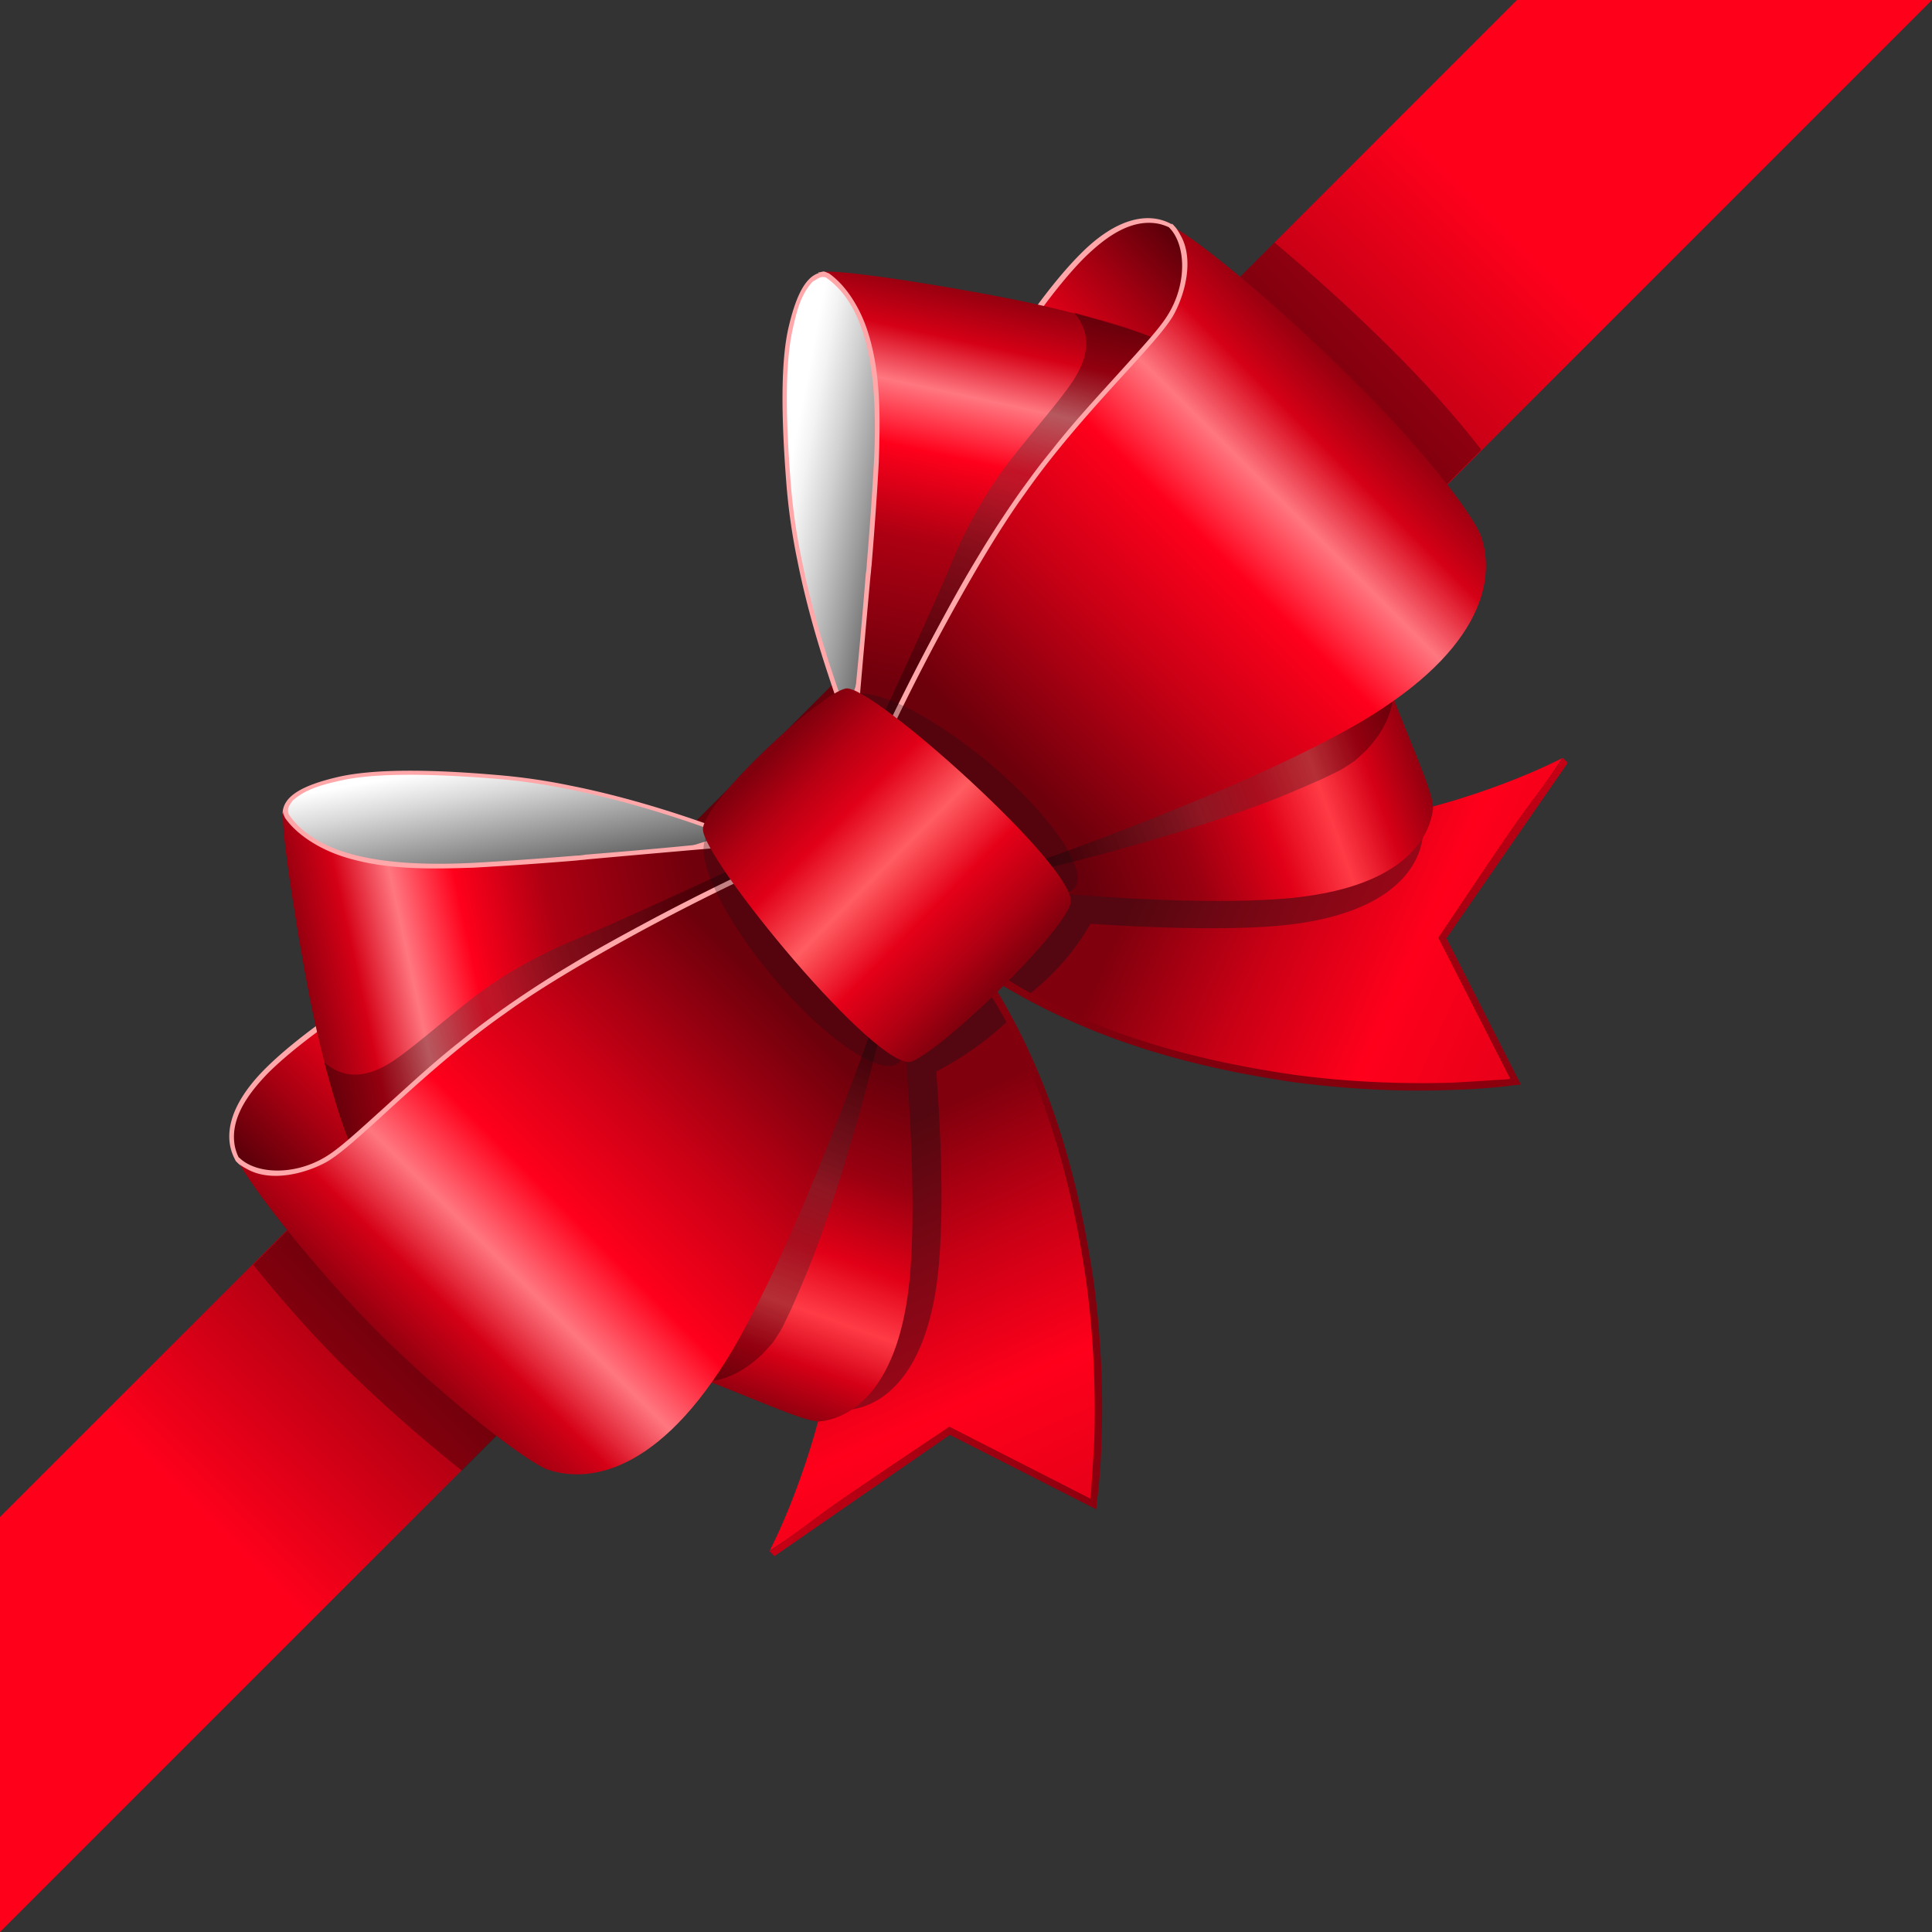 <svg width="192" height="192" fill="none" xmlns="http://www.w3.org/2000/svg"><rect width="100%" height="100%" fill="#333333" stroke="none"/><g clip-path="url(#a)"><path d="M0 192v-41.242L150.758 0H192L0 192Z" fill="url(#b)"/><path opacity=".3" d="M137.266 33.705a187.42 187.42 0 0 0-10.61-9.603L87.622 63.136c-2.88 5.57-4.85 9.89-5.041 10.226l-1.393 3.025 16.18 16.18 2.833-.96c.048 0 .096-.048.144-.048l46.86-46.86c-2.545-3.313-6.05-7.202-9.939-10.994ZM92.76 99.145l.96-2.833-16.18-16.18-3.025 1.392c-.336.144-4.657 2.113-10.227 5.041l-39.13 39.13c2.929 3.649 6.482 7.634 9.65 10.707 2.93 2.881 7.25 6.722 11.092 9.746l46.86-46.86v-.143Z" fill="#000"/><path d="M81.86 27.175c-1.056.048-2.352.912-3.408 5.617-.673 3.121-.72 8.114-.144 15.364.96 11.619 5.953 23.766 5.953 23.766l7.442-.192 8.498-38.938c.048.048-16.756-5.281-18.34-5.617Z" fill="url(#c)"/><path d="M81.86 27.175c-1.056.048-2.352.912-3.408 5.617-.673 3.121-.72 8.114-.144 15.364.96 11.619 5.953 23.766 5.953 23.766l7.442-.192 8.498-38.938c.048.048-16.756-5.281-18.34-5.617Z" fill="url(#d)"/><path d="m91.943 72.018-7.778.192c-.144-.336-.096-.192-.192-.48s-.24-.624-.384-.96a98.541 98.541 0 0 1-1.248-3.601c-1.249-3.745-2.353-7.682-3.121-11.571a61.528 61.528 0 0 1-1.056-7.346c-.577-7.25-.529-12.291.144-15.46.912-4.08 2.064-5.665 3.6-5.761 5.234 1.44 10.42 3.12 15.556 4.753.769.24 1.44.432 2.065.672l1.008.336-8.594 39.226Zm-7.49-.288 7.106-.144 8.402-38.554c-1.92-.624-1.056-.336-2.64-.816-2.161-.672-4.322-1.344-6.338-1.968-2.305-.72-4.561-1.44-6.866-2.113a77.747 77.747 0 0 0-1.68-.48c-.865-.24-.865-.144-1.68.336-1.25 1.344-1.633 3.169-2.017 4.897-.672 3.121-.72 8.114-.144 15.316a60.8 60.8 0 0 0 1.056 7.298c.768 3.889 1.872 7.778 3.12 11.523.433 1.296.865 2.496 1.249 3.553.144.384.288.672.384.96l.048.192Z" fill="#FFA7A9"/><path d="M28.327 80.708c.048-1.056.912-2.352 5.617-3.409 3.121-.672 8.114-.72 15.364-.144 11.62.96 23.766 5.954 23.766 5.954l-.192 7.442-38.938 8.498c0 .048-5.28-16.757-5.617-18.34Z" fill="url(#e)"/><path d="M28.327 80.708c.048-1.056.912-2.352 5.617-3.409 3.121-.672 8.114-.72 15.364-.144 11.62.96 23.766 5.954 23.766 5.954l-.192 7.442-38.938 8.498c0 .048-5.28-16.757-5.617-18.34Z" fill="url(#f)"/><path d="M73.17 90.79 33.8 99.385c-.336-1.009-.624-2.065-.96-3.073-.672-2.16-1.344-4.321-1.968-6.338a540.4 540.4 0 0 1-2.113-6.865c-.192-.673-.624-1.68-.672-2.353.096-1.536 1.68-2.689 5.761-3.6 3.17-.673 8.21-.77 15.46-.145 2.353.192 4.801.528 7.346 1.056 3.89.769 7.826 1.873 11.571 3.121 1.296.432 2.497.864 3.6 1.248.385.144.721.288.961.384.288.145.144.049.48.193l-.096 7.777Zm-39.034 8.018 38.554-8.402.144-7.105-.192-.096c-.288-.096-.624-.24-.96-.385a137.624 137.624 0 0 0-3.553-1.248c-3.745-1.248-7.634-2.352-11.523-3.12a60.794 60.794 0 0 0-7.298-1.057c-7.202-.576-12.195-.528-15.316.144-1.728.384-3.552.816-4.897 2.017-.528.72-.576.912-.336 1.68.144.48.336 1.152.48 1.68.384 1.345.816 2.69 1.249 4.034.96 3.024 1.872 6.097 2.832 9.122.24.768.48 1.44.672 2.064l.145.672Z" fill="#FFA7A9"/><path d="M108.651 149.461s4.753-34.712-15.268-58.286c-4.513 1.296-20.357 4.801-20.597 5.041 21.846 23.814 3.697 57.903 3.697 57.903l17.909-11.955 14.259 7.297Z" fill="url(#g)"/><path opacity=".4" d="M52.861 128.768c1.489.528 4.37-.24 6.146-2.881 1.584-2.4 3.457-8.882 7.442-15.94 4.753-8.45 26.454-21.461 26.454-21.461l7.394 12.819s-2.737 2.833-7.25 5.185c.432 5.858.72 12.435.336 18.197-.768 11.571-5.425 14.98-8.93 15.412-1.584.192-7.298-2.641-14.98-5.426-4.609-1.584-15.027-4.561-16.612-5.905Z" fill="#121214"/><path d="M23.574 115.229c-.672-1.201-1.489-4.417 2.929-8.834 2.928-2.929 9.026-7.442 17.428-11.956 13.395-7.153 29.575-11.57 29.575-11.57l5.858 11.763-36.73 36.729c.049.048-17.572-14.644-19.06-16.132Z" fill="url(#h)"/><path d="M42.683 131.697c-2.017-1.681-1.009-.864-2.93-2.449a358.526 358.526 0 0 1-6.24-5.233 507.54 507.54 0 0 1-7.73-6.578c-.529-.432-1.97-1.584-2.401-2.16-1.248-2.257-.672-5.426 2.977-9.075 3.36-3.36 9.842-7.921 17.476-12.002 3.937-2.113 8.354-4.082 13.06-5.954 3.936-1.584 7.921-2.929 11.666-4.13 1.296-.431 2.497-.767 3.553-1.103.384-.096.72-.192.96-.288.336-.096.144-.048.528-.144l6.05 12.099-36.97 37.017Zm0-.624 36.44-36.441-5.713-11.427-.144.048c-.288.096-.624.192-.96.288-1.056.288-2.257.672-3.553 1.104a200.808 200.808 0 0 0-11.619 4.13c-4.705 1.872-9.074 3.84-13.011 5.953-7.634 4.033-14.067 8.546-17.428 11.859-1.825 1.872-3.89 4.465-3.361 7.297.048.288.24.913.432 1.201.192.288 1.152 1.008 1.344 1.2.672.576 1.489 1.296 2.209 1.872a534.19 534.19 0 0 0 5.857 4.946c.24.192.432.384.672.528 2.017 1.68 4.13 3.457 6.242 5.185.72.624 1.392 1.2 2.016 1.681l.577.576Z" fill="#FFA7A9"/><path d="M50.029 129.872c1.488.528 4.369-.24 6.145-2.88 1.584-2.401 3.457-8.883 7.442-15.94 4.753-8.45 13.587-18.821 13.587-18.821l12.003 4.321s2.113 17.716 1.297 29.287c-.769 11.571-5.426 14.98-8.93 15.412-1.585.192-7.298-2.64-14.98-5.425-4.562-1.633-14.98-4.609-16.565-5.954Z" fill="url(#i)"/><path d="M28.135 80.66c2.977 4.705 10.755 5.666 18.869 5.282 9.698-.48 27.655-2.257 27.655-2.257l2.736 12.483s-13.875 11.187-24.102 16.66c-10.226 5.474-14.787 6.722-17.044 3.937-1.008-1.248-3.313-7.538-5.041-15.556-1.056-4.705-3.361-18.484-3.073-20.549Z" fill="url(#j)"/><path opacity=".308" d="M77.155 95.208c-9.218 7.25-18.676 14.308-29.287 19.349-1.632.768-3.553 1.584-5.281 2.16-1.585.481-3.457.913-5.042.288-1.632-.624-2.16-1.968-2.784-3.456-.24-.577-.48-1.153-.672-1.729-.72-1.968-1.297-4.225-1.873-6.241 2.497 2.16 5.09 1.008 6.866-.144 2.064-1.393 4.849-3.889 8.066-6.386 3.169-2.449 7.154-4.513 9.89-5.617 3.841-1.585 10.707-4.754 18.1-8.163l2.017 9.939Z" fill="url(#k)"/><path d="m76.243 87.718-8.162 4.657 9.794-1.632-10.274 8.93 12.483-6.626-13.395 15.364 15.124-13.54-2.881 8.595 4.945-6.674-5.377 19.685 8.018-19.445c.096-.048-10.275-9.314-10.275-9.314Z" fill="#80000D"/><path d="m73.843 84.02-.529.049c-1.104.096-2.352.24-3.697.336-3.84.336-7.682.672-11.33 1.008-.288.048-.625.048-.913.096a360.47 360.47 0 0 1-10.322.72c-4.417.144-9.026.24-13.252-1.2-1.968-.672-4.225-1.969-5.473-3.745-.336-.768-.144-.432-.096-1.104l.288.48c2.593 4.129 8.882 5.57 18.485 5.09 2.688-.145 6.193-.385 10.274-.721.288 0 .625-.048.913-.096 3.6-.288 7.49-.624 11.33-1.008 1.345-.144 2.593-.24 3.697-.337l.48-.047.048.144.097.336Z" fill="#FFA7A9"/><path opacity=".311" d="M75.715 134.625c-1.44 1.345-3.265 2.497-5.281 2.641-2.977-1.152-1.68-.672-3.937-1.489-4.514-1.632-14.932-4.609-16.517-5.953 1.489.528 4.37-.24 6.146-2.881 1.584-2.4 3.457-8.882 7.442-15.94 2.785-4.897 6.145-9.458 9.602-13.923.912-1.2 1.873-2.4 2.833-3.553.384-.432.72-.96 1.152-1.344l11.763 4.225v.048c-1.968 8.978-4.32 17.86-7.394 26.502-.96 2.737-1.776 4.561-2.88 7.106-.144.288-.769 1.632-1.009 2.065-.288.48-.576.912-.864 1.344l-1.056 1.152Z" fill="url(#l)"/><path d="M23.574 115.229c1.488 1.488 5.233 2.16 8.834 0 3.217-1.921 8.978-8.547 17.62-14.692 10.275-7.346 26.455-14.692 26.455-14.692l11.763 11.763S80.9 119.646 73.554 132.85s-14.691 14.692-19.108 13.203c-1.969-.672-9.65-6.577-16.325-13.107-6.673-6.578-13.395-15.268-14.547-17.716Z" fill="url(#m)"/><path d="M75.235 86.71c-1.44.672-.624.288-2.4 1.152a226.07 226.07 0 0 0-8.931 4.56 219.288 219.288 0 0 0-7.058 3.986c-2.496 1.488-4.753 2.929-6.673 4.321-4.514 3.169-8.595 6.866-12.628 10.563-2.64 2.4-3.889 3.456-4.993 4.129-2.208 1.248-5.713 2.112-8.066.72-.672-.336-1.056-.768-1.104-.816l.384-.288c1.632 1.632 5.425 1.824 8.546-.048 1.056-.625 2.305-1.681 4.945-4.082 2.785-2.496 5.522-5.089 8.45-7.393 2.017-1.633 2.449-1.921 4.225-3.217a103.07 103.07 0 0 1 6.722-4.37c2.209-1.344 4.561-2.64 7.058-3.984a226.141 226.141 0 0 1 8.93-4.561c1.729-.865.96-.48 2.353-1.105l.24.433Z" fill="#FFA7A9"/><path d="m108.939 149.989-14.547-7.394-17.429 12.051-.48-.48c7.682-5.425 1.44-1.392 17.86-12.387l14.02 7.154c.096-.72.048-.336.096-1.152.096-1.345.192-2.881.288-4.61.144-4.897-.048-10.178-.768-15.603-1.536-10.707-4.513-21.51-10.755-30.536.384-.288.192-.144.624-.48l.192.24c6.098 9.506 9.027 19.541 10.659 30.631.72 5.474.96 10.755.768 15.7a62.137 62.137 0 0 1-.288 4.658c-.048.48-.096.912-.144 1.248-.048.24-.048.384-.048.432l-.048.528Z" fill="url(#n)"/><path opacity=".25" d="M82.389 102.745c-5.33-4.417-10.755-11.81-12.147-16.468-1.393-4.657 1.776-4.849 7.057-.432 5.33 4.417 10.755 11.811 12.147 16.468 1.44 4.657-1.728 4.849-7.057.432Z" fill="#121214"/><path d="M150.614 107.499s-34.713 4.753-58.287-15.268c1.296-4.513 4.801-20.357 5.041-20.597 23.814 21.845 57.903 3.697 57.903 3.697l-11.955 17.908 7.298 14.26Z" fill="url(#o)"/><path opacity=".4" d="M130.017 51.613c.528 1.488-.241 4.369-2.881 6.145-2.401 1.585-8.882 3.457-15.94 7.442-8.45 4.753-20.07 24.87-20.07 24.87l10.9 8.93s3.888-2.784 6.337-7.201c5.617.384 12.291.624 17.621.288 11.57-.768 14.979-5.425 15.411-8.93.192-1.585-2.64-7.298-5.425-14.98-1.632-4.561-4.609-14.98-5.953-16.564Z" fill="#121214"/><path d="m151.142 107.787-7.394-14.548 12.051-17.428-.48-.48c-5.426 7.681-1.393 1.44-12.387 17.86l7.153 14.02c-.72.096-.336.048-1.152.096-1.344.096-2.881.192-4.609.288-4.897.144-10.178-.048-15.604-.769-10.707-1.536-21.509-4.513-30.535-10.754-.289.384-.145.192-.48.624l.24.192c9.506 6.097 19.54 9.026 30.631 10.659 5.473.72 10.755.96 15.7.768a62.108 62.108 0 0 0 4.657-.288c.48-.048.912-.096 1.249-.144.24-.048.384-.048.432-.048l.528-.048Z" fill="url(#p)"/><path d="M116.381 22.47c-1.2-.672-4.417-1.489-8.834 2.928-2.929 2.93-7.442 9.027-11.955 17.429C88.438 56.222 84.02 72.402 84.02 72.402l11.763 5.858 36.729-36.73S117.82 23.91 116.38 22.47Z" fill="url(#q)"/><path d="M132.849 41.578c-1.68-2.016-.864-1.008-2.448-2.928a358.542 358.542 0 0 0-5.234-6.242 507.479 507.479 0 0 0-6.577-7.73c-.432-.528-1.585-1.969-2.161-2.4-2.256-1.249-5.473-.673-9.074 2.976-3.361 3.361-7.922 9.843-12.003 17.477-2.113 3.936-4.081 8.354-5.954 13.059-1.584 3.937-2.928 7.922-4.129 11.667-.432 1.296-.768 2.496-1.104 3.553-.096.384-.192.72-.288.96-.096.336-.048.144-.144.528l12.099 6.05 37.017-36.97Zm-.624-.048L95.784 77.971l-11.427-5.713.048-.144c.096-.288.192-.624.288-.96.288-1.057.672-2.257 1.105-3.553a200.4 200.4 0 0 1 4.129-11.62c1.872-4.704 3.84-9.073 5.953-13.01 4.081-7.586 8.546-14.02 11.907-17.38 1.872-1.825 4.465-3.89 7.298-3.362.288.048.912.24 1.2.433.288.192 1.008 1.152 1.2 1.344.577.672 1.297 1.488 1.873 2.208a534.056 534.056 0 0 1 4.945 5.858c.192.24.384.432.528.672 1.681 2.017 3.457 4.13 5.185 6.242.625.72 1.201 1.392 1.681 2.016l.528.528Z" fill="#FFA7A9"/><path d="M131.025 48.876c.528 1.488-.24 4.37-2.881 6.146-2.401 1.584-8.882 3.456-15.94 7.441-8.45 4.754-18.82 13.588-18.82 13.588l4.32 12.003s17.717 2.112 29.288 1.296c11.571-.768 14.98-5.425 15.412-8.93.192-1.585-2.641-7.298-5.426-14.98-1.632-4.561-4.609-14.98-5.953-16.564Z" fill="url(#r)"/><path d="M81.813 27.03c4.705 2.977 5.665 10.755 5.28 18.87-.48 9.698-2.256 27.654-2.256 27.654l12.483 2.737s11.187-13.876 16.661-24.102c5.473-10.227 6.721-14.788 3.937-17.044-1.249-1.009-7.538-3.313-15.556-5.042-4.706-1.056-18.485-3.409-20.55-3.072Z" fill="url(#s)"/><path opacity=".308" d="M96.36 76.003c7.25-9.219 14.308-18.677 19.349-29.288.768-1.632 1.584-3.553 2.16-5.28.481-1.585.913-3.458.289-5.042-.625-1.633-1.969-2.16-3.457-2.785-.576-.24-1.153-.48-1.729-.672-1.968-.72-4.225-1.296-6.241-1.872 2.16 2.496 1.008 5.089-.144 6.865-1.393 2.065-3.889 4.85-6.386 8.066-2.449 3.169-4.513 7.154-5.617 9.89-1.585 3.842-4.754 10.707-8.162 18.101l9.938 2.017Z" fill="url(#t)"/><path d="m88.87 75.139 4.657-8.162-1.632 9.794 8.93-10.274-6.626 12.483 15.364-13.395-13.539 15.123 8.594-2.88-6.673 4.993 19.684-5.378-19.445 8.018c-.096 0-9.314-10.322-9.314-10.322Z" fill="#80000D"/><path d="m85.125 72.69.048-.528c.096-1.104.24-2.353.336-3.697.337-3.841.673-7.682 1.009-11.33.048-.289.048-.625.096-.913.336-4.081.576-7.586.72-10.323.144-4.417.24-9.026-1.2-13.251-.673-1.969-1.969-4.225-3.745-5.473-.769-.337-.432-.144-1.105-.096l.48.288c4.13 2.592 5.57 8.882 5.09 18.484a371.228 371.228 0 0 1-.72 10.275c0 .288-.049.624-.097.912a579.21 579.21 0 0 1-1.008 11.33c-.144 1.345-.24 2.594-.336 3.698l-.048.48.144.048.336.096Z" fill="#FFA7A9"/><path opacity=".311" d="M135.778 74.563c1.344-1.44 2.497-3.265 2.641-5.282-1.153-2.977-.673-1.68-1.489-3.937-1.632-4.513-4.609-14.931-5.953-16.516.528 1.488-.24 4.37-2.881 6.146-2.401 1.584-8.882 3.457-15.94 7.442-4.897 2.784-9.458 6.145-13.923 9.602-1.2.912-2.401 1.872-3.553 2.833-.432.384-.96.72-1.345 1.152l4.225 11.763h.048c8.979-1.969 17.861-4.321 26.503-7.394 2.737-.96 4.561-1.776 7.106-2.88.288-.145 1.632-.769 2.064-1.009.48-.288.913-.576 1.345-.864l1.152-1.056Z" fill="url(#u)"/><path d="M116.381 22.47c1.488 1.488 2.161 5.233 0 8.834-1.92 3.217-8.546 8.978-14.692 17.62C94.344 59.2 86.998 75.38 86.998 75.38L98.76 87.142s22.037-7.346 35.241-14.692c13.203-7.346 14.691-14.692 13.203-19.109-.672-1.968-5.618-8.642-13.3-16.132-6.673-6.625-15.075-13.635-17.524-14.74Z" fill="url(#v)"/><path d="M87.862 74.082c.672-1.44.288-.624 1.152-2.4a226.139 226.139 0 0 1 4.561-8.93 219.171 219.171 0 0 1 3.985-7.058c1.489-2.497 2.929-4.753 4.321-6.674 3.169-4.513 6.866-8.594 10.563-12.627 2.401-2.64 3.457-3.889 4.129-4.993 1.248-2.209 2.113-5.714.72-8.066-.336-.672-.768-1.056-.816-1.104l-.288.384c1.632 1.632 1.824 5.425-.048 8.546-.624 1.056-1.68 2.304-4.081 4.945-2.497 2.785-5.089 5.521-7.394 8.45-1.632 2.017-1.92 2.449-3.217 4.225a103.283 103.283 0 0 0-4.369 6.722c-1.344 2.208-2.64 4.56-3.985 7.058a226.07 226.07 0 0 0-4.56 8.93c-.865 1.728-.481.96-1.105 2.352l.432.24Z" fill="#FFA7A9"/><path opacity=".25" d="M103.898 81.38c-4.417-5.329-11.81-10.754-16.468-12.147-4.657-1.392-4.85 1.777-.432 7.058 4.417 5.33 11.81 10.755 16.468 12.147 4.657 1.392 4.849-1.776.432-7.058Z" fill="#121214"/><path d="M69.858 82.34c.24-2.832 11.666-13.443 14.211-13.923 2.545-.432 23.094 17.957 22.326 21.317-.625 2.881-12.435 14.356-15.748 15.748-3.217 1.345-21.03-20.309-20.79-23.141Z" fill="url(#w)"/></g><defs><linearGradient id="b" x1="-10.306" y1="181.693" x2="181.692" y2="-10.306" gradientUnits="userSpaceOnUse"><stop stop-color="#FF001B"/><stop offset=".16" stop-color="#FF001B"/><stop offset=".327" stop-color="#63000A"/><stop offset=".65" stop-color="#67000B"/><stop offset=".831" stop-color="#FF001B"/><stop offset="1" stop-color="#FF001B"/></linearGradient><linearGradient id="c" x1="90.184" y1="29.004" x2="80.978" y2="71.228" gradientUnits="userSpaceOnUse"><stop stop-color="#580009"/><stop offset=".135" stop-color="#A40011"/><stop offset=".263" stop-color="#D80016"/><stop offset=".562" stop-color="#AA0012"/><stop offset=".991" stop-color="#5B0009"/></linearGradient><linearGradient id="d" x1="94.974" y1="51.863" x2="77.907" y2="48.573" gradientUnits="userSpaceOnUse"><stop/><stop offset=".265" stop-color="#525252"/><stop offset=".527" stop-color="#9C9C9C"/><stop offset=".743" stop-color="#D2D2D2"/><stop offset=".903" stop-color="#F3F3F3"/><stop offset=".991" stop-color="#fff"/></linearGradient><linearGradient id="e" x1="30.143" y1="89.045" x2="72.366" y2="79.84" gradientUnits="userSpaceOnUse"><stop stop-color="#580009"/><stop offset=".135" stop-color="#A40011"/><stop offset=".263" stop-color="#D80016"/><stop offset=".562" stop-color="#AA0012"/><stop offset=".991" stop-color="#5B0009"/></linearGradient><linearGradient id="f" x1="52.797" y1="93.802" x2="49.54" y2="75.302" gradientUnits="userSpaceOnUse"><stop/><stop offset=".443" stop-color="#787878"/><stop offset=".822" stop-color="#D9D9D9"/><stop offset=".991" stop-color="#fff"/></linearGradient><linearGradient id="g" x1="104.095" y1="162.528" x2="74.663" y2="97.13" gradientUnits="userSpaceOnUse"><stop stop-color="#D50016"/><stop offset=".342" stop-color="#FF001B"/><stop offset=".536" stop-color="#C70015"/><stop offset=".729" stop-color="#80000D"/></linearGradient><linearGradient id="h" x1="30.939" y1="122.577" x2="72.062" y2="81.454" gradientUnits="userSpaceOnUse"><stop stop-color="#580009"/><stop offset=".135" stop-color="#A40011"/><stop offset=".263" stop-color="#E60018"/><stop offset=".5" stop-color="#BD0014"/></linearGradient><linearGradient id="i" x1="67.775" y1="136.625" x2="83.018" y2="94.314" gradientUnits="userSpaceOnUse"><stop stop-color="#93000F"/><stop offset=".111" stop-color="#D50016"/><stop offset=".226" stop-color="#FF3B46"/><stop offset=".361" stop-color="#E10017"/><stop offset=".551" stop-color="#990010"/><stop offset=".782" stop-color="#67000B"/></linearGradient><linearGradient id="j" x1="30.959" y1="100.153" x2="76.119" y2="90.308" gradientUnits="userSpaceOnUse"><stop stop-color="#93000F"/><stop offset=".111" stop-color="#D50016"/><stop offset=".226" stop-color="#FF7780"/><stop offset=".361" stop-color="#FF001B"/><stop offset=".551" stop-color="#AD0012"/><stop offset=".865" stop-color="#70000C"/></linearGradient><linearGradient id="k" x1="34.816" y1="111.537" x2="77.096" y2="93.161" gradientUnits="userSpaceOnUse"><stop offset=".139"/><stop offset=".389" stop-color="#464646"/><stop offset=".835"/></linearGradient><linearGradient id="l" x1="62.658" y1="134.185" x2="79.335" y2="92.981" gradientUnits="userSpaceOnUse"><stop offset=".126"/><stop offset=".498" stop-color="#464646"/><stop offset=".844"/></linearGradient><linearGradient id="m" x1="39.498" y1="134.327" x2="82.216" y2="91.609" gradientUnits="userSpaceOnUse"><stop stop-color="#93000F"/><stop offset=".111" stop-color="#D50016"/><stop offset=".226" stop-color="#FF7780"/><stop offset=".361" stop-color="#FF001B"/><stop offset=".573" stop-color="#C70015"/><stop offset=".857" stop-color="#6C000B"/></linearGradient><linearGradient id="n" x1="108.143" y1="121.87" x2="70.213" y2="133.143" gradientUnits="userSpaceOnUse"><stop stop-color="#80000D"/><stop offset="1" stop-color="#C70015"/></linearGradient><linearGradient id="o" x1="163.666" y1="102.955" x2="98.268" y2="73.524" gradientUnits="userSpaceOnUse"><stop stop-color="#D50016"/><stop offset=".342" stop-color="#FF001B"/><stop offset=".536" stop-color="#C70015"/><stop offset=".729" stop-color="#80000D"/></linearGradient><linearGradient id="p" x1="123.009" y1="107.003" x2="134.281" y2="69.073" gradientUnits="userSpaceOnUse"><stop stop-color="#80000D"/><stop offset="1" stop-color="#C70015"/></linearGradient><linearGradient id="q" x1="123.716" y1="29.8" x2="82.593" y2="70.923" gradientUnits="userSpaceOnUse"><stop stop-color="#580009"/><stop offset=".135" stop-color="#A40011"/><stop offset=".263" stop-color="#E60018"/><stop offset=".5" stop-color="#BD0014"/></linearGradient><linearGradient id="r" x1="137.764" y1="66.636" x2="95.454" y2="81.878" gradientUnits="userSpaceOnUse"><stop stop-color="#93000F"/><stop offset=".111" stop-color="#D50016"/><stop offset=".226" stop-color="#FF3B46"/><stop offset=".361" stop-color="#E10017"/><stop offset=".551" stop-color="#990010"/><stop offset=".782" stop-color="#67000B"/></linearGradient><linearGradient id="s" x1="101.292" y1="29.82" x2="91.447" y2="74.981" gradientUnits="userSpaceOnUse"><stop stop-color="#93000F"/><stop offset=".111" stop-color="#D50016"/><stop offset=".226" stop-color="#FF7780"/><stop offset=".361" stop-color="#FF001B"/><stop offset=".551" stop-color="#AD0012"/><stop offset=".865" stop-color="#70000C"/></linearGradient><linearGradient id="t" x1="112.675" y1="33.678" x2="94.298" y2="75.958" gradientUnits="userSpaceOnUse"><stop offset=".139"/><stop offset=".389" stop-color="#464646"/><stop offset=".835"/></linearGradient><linearGradient id="u" x1="135.323" y1="61.52" x2="94.118" y2="78.197" gradientUnits="userSpaceOnUse"><stop offset=".126"/><stop offset=".498" stop-color="#464646"/><stop offset=".844"/></linearGradient><linearGradient id="v" x1="135.307" y1="38.518" x2="92.748" y2="81.077" gradientUnits="userSpaceOnUse"><stop stop-color="#93000F"/><stop offset=".111" stop-color="#D50016"/><stop offset=".226" stop-color="#FF7780"/><stop offset=".361" stop-color="#FF001B"/><stop offset=".573" stop-color="#C70015"/><stop offset=".857" stop-color="#6C000B"/></linearGradient><linearGradient id="w" x1="75.874" y1="74.984" x2="99.226" y2="98.115" gradientUnits="userSpaceOnUse"><stop offset=".011" stop-color="#80000D"/><stop offset=".16" stop-color="#B80013"/><stop offset=".303" stop-color="#E10018"/><stop offset=".5" stop-color="#FF5D61"/><stop offset=".694" stop-color="#E50018"/><stop offset=".853" stop-color="#B60013"/><stop offset="1" stop-color="#80000D"/></linearGradient><clipPath id="a"><path fill="#fff" d="M0 0h192v192H0z"/></clipPath></defs></svg>